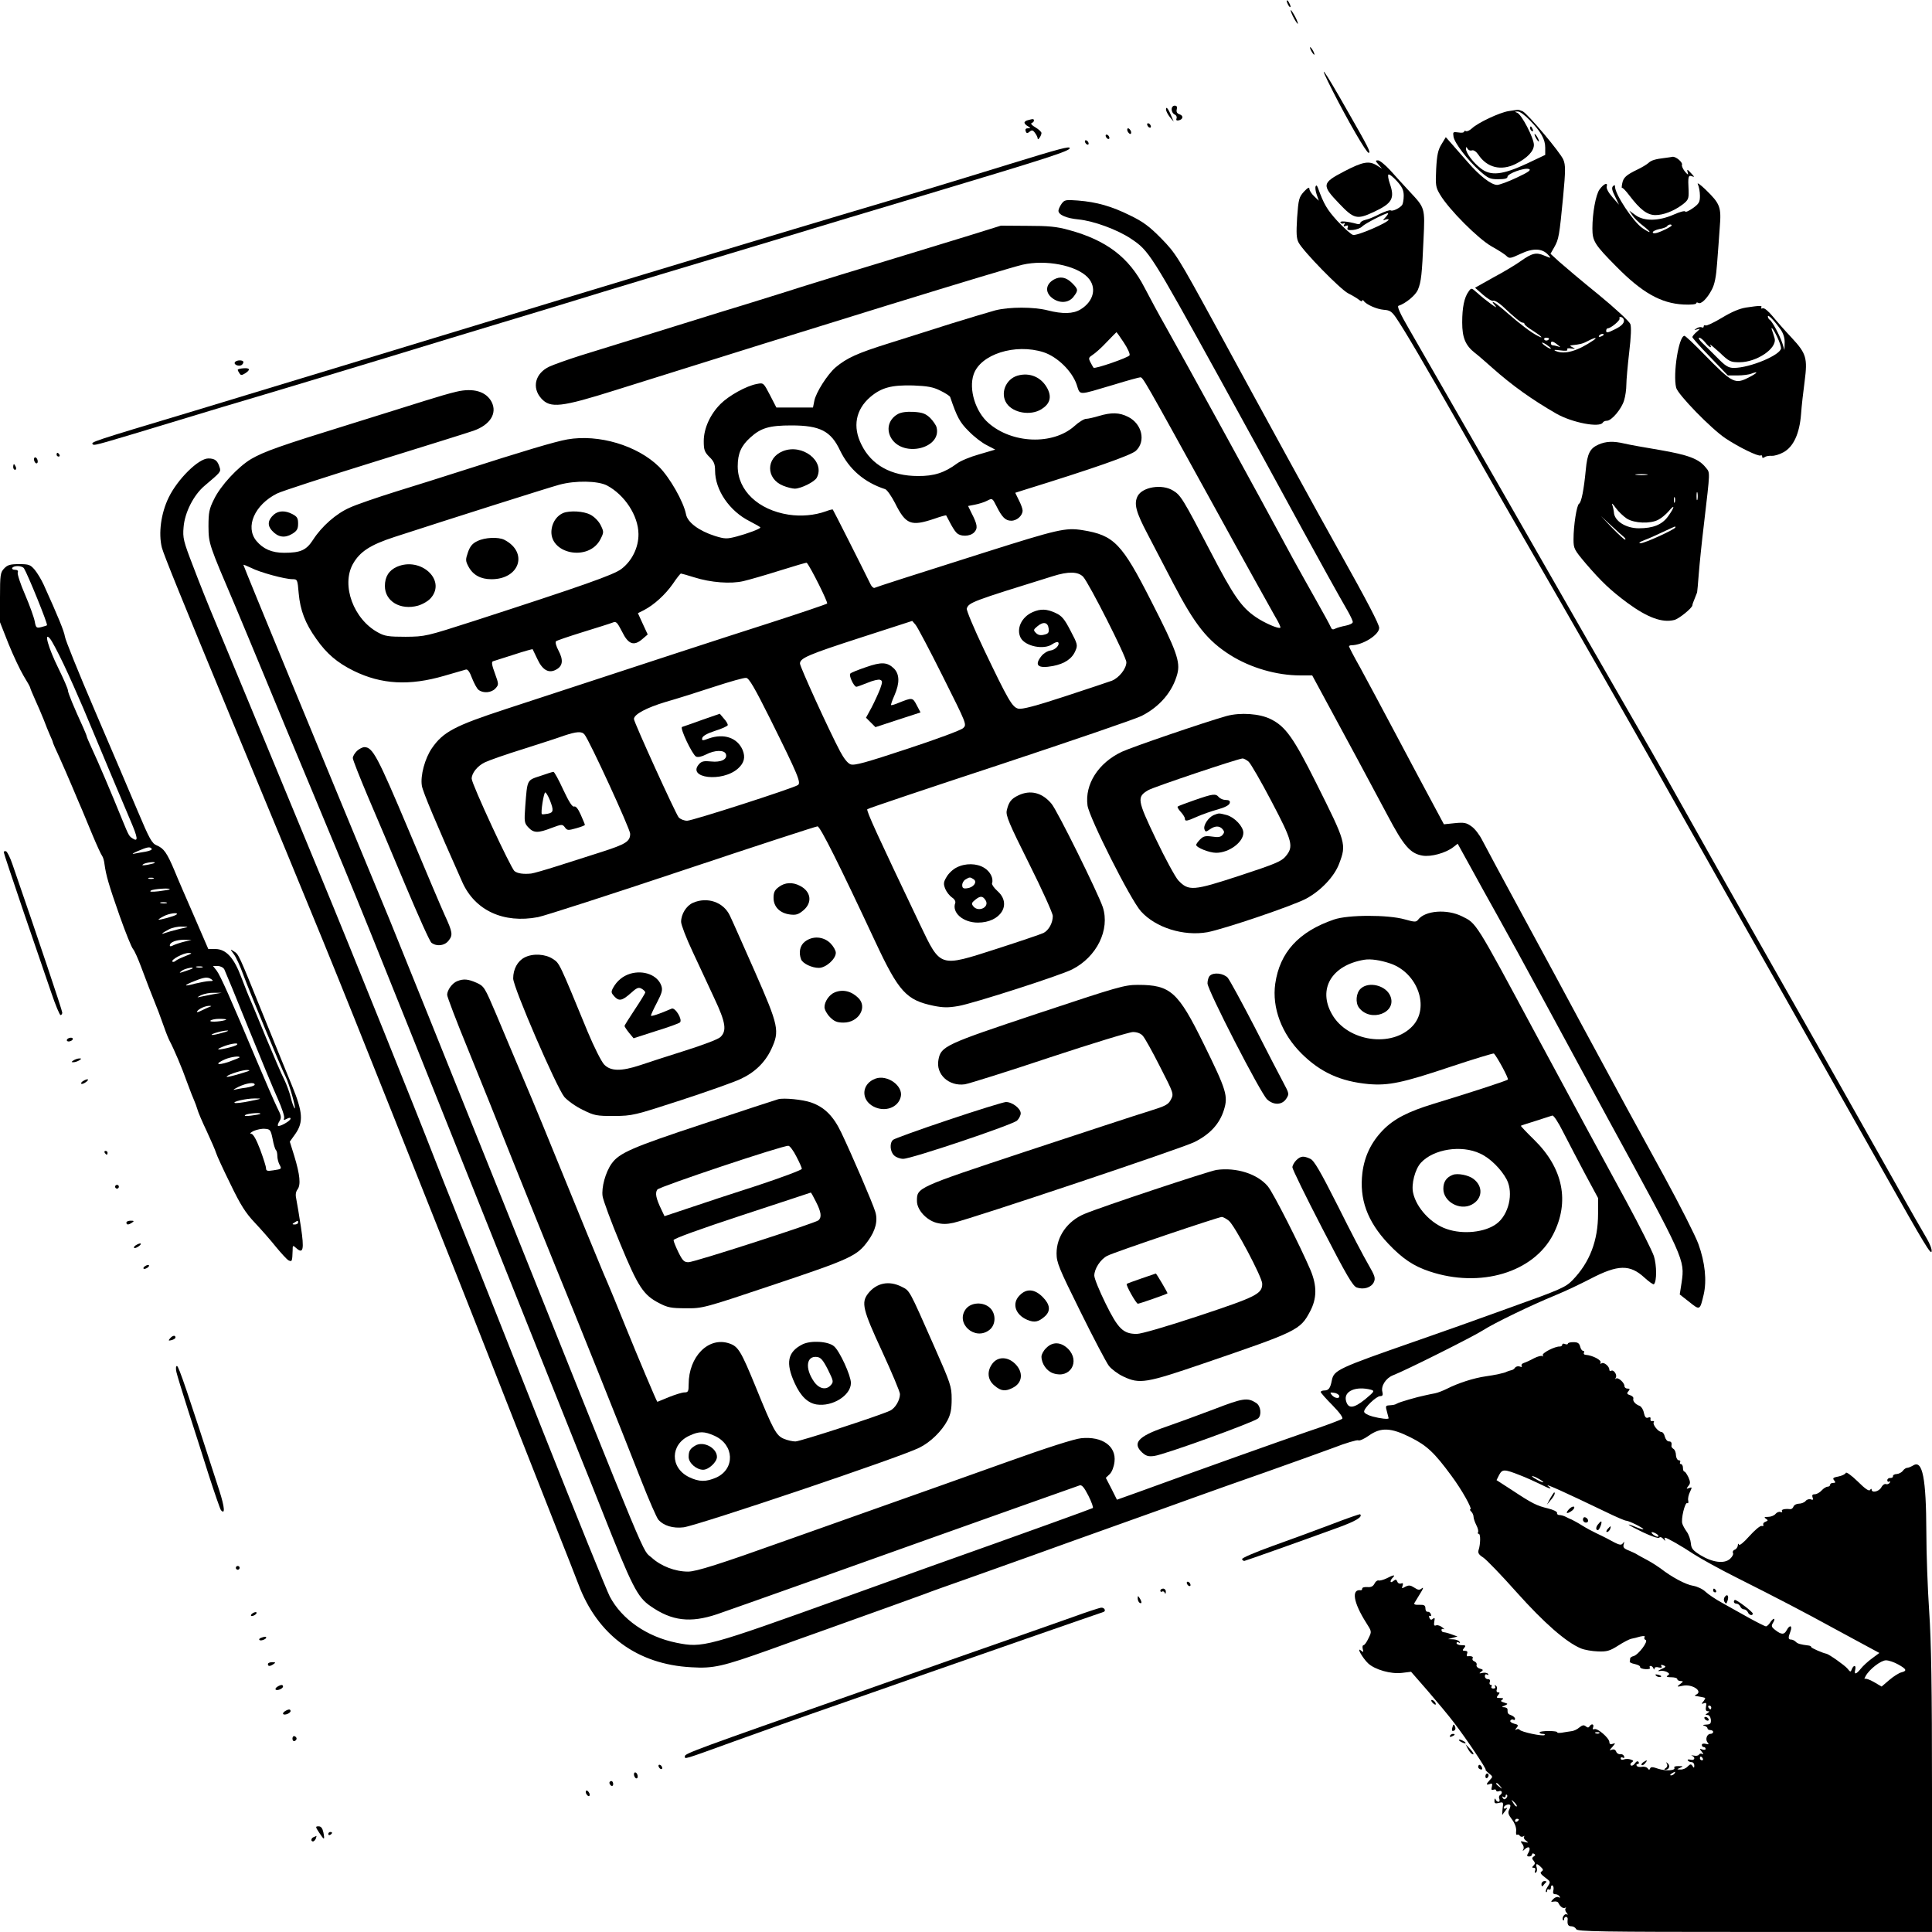 <?xml version="1.0" standalone="no"?>
<!DOCTYPE svg PUBLIC "-//W3C//DTD SVG 20010904//EN"
 "http://www.w3.org/TR/2001/REC-SVG-20010904/DTD/svg10.dtd">
<svg version="1.0" xmlns="http://www.w3.org/2000/svg"
 width="1024pt" height="1024pt" viewBox="0 0 1024 1024"
 preserveAspectRatio="xMidYMid meet">
<g transform="translate(0,1024) scale(0.1,-0.1)"
fill="#000000" stroke="none">
<path d="M6820 10235 c0 -5 5 -17 10 -25 5 -8 10 -10 10 -5 0 6 -5 17 -10 25
-5 8 -10 11 -10 5z"/>
<path d="M6841 10185 c0 -5 8 -26 19 -45 11 -19 19 -30 19 -25 0 6 -8 26 -19
45 -11 19 -19 31 -19 25z"/>
<path d="M6950 9970 c6 -11 13 -20 16 -20 2 0 0 9 -6 20 -6 11 -13 20 -16 20
-2 0 0 -9 6 -20z"/>
<path d="M7065 9755 c80 -157 177 -325 189 -325 13 0 1 25 -112 222 -132 233
-164 274 -77 103z"/>
<path d="M6210 9660 c0 -11 7 -23 16 -27 8 -3 13 -12 10 -20 -4 -10 0 -13 11
-11 24 5 27 25 5 32 -14 5 -18 13 -15 26 4 14 0 20 -11 20 -9 0 -16 -8 -16
-20z"/>
<path d="M6180 9660 c0 -8 9 -26 20 -40 l21 -25 -13 30 c-15 38 -28 54 -28 35z"/>
<path d="M7995 9651 c-48 -8 -161 -61 -193 -91 -12 -11 -27 -18 -32 -15 -6 3
-10 2 -10 -3 0 -5 -14 -7 -30 -4 -29 4 -30 3 -26 -23 6 -34 74 -123 139 -181
44 -39 54 -44 98 -44 34 0 49 4 49 13 0 17 91 50 114 41 13 -5 -4 -17 -64 -45
-46 -22 -93 -39 -105 -39 -31 0 -93 48 -156 121 -30 34 -68 78 -85 97 l-31 35
-23 -38 c-18 -29 -24 -56 -28 -130 -4 -87 -3 -97 21 -137 46 -78 203 -235 273
-274 36 -20 72 -43 80 -52 14 -13 21 -12 74 13 65 31 114 29 145 -5 18 -20 18
-20 -19 -5 -44 19 -65 14 -126 -29 -25 -18 -89 -57 -144 -86 l-98 -55 42 -37
c23 -20 47 -35 54 -32 7 3 29 -10 49 -28 70 -66 98 -88 107 -88 6 0 10 -3 10
-7 0 -5 20 -21 45 -36 47 -30 61 -46 23 -26 -36 19 -87 58 -160 121 -67 59
-97 76 -62 36 20 -23 -50 28 -99 72 -28 25 -29 25 -43 5 -23 -31 -34 -84 -34
-164 0 -81 17 -122 68 -162 15 -11 56 -47 92 -79 107 -95 210 -168 340 -243
83 -47 228 -75 245 -47 3 6 13 10 22 10 25 0 78 63 91 108 7 22 12 59 12 83 0
24 7 101 15 171 10 84 12 135 6 151 -6 14 -81 84 -169 156 -88 71 -181 150
-207 173 l-47 43 20 35 c24 42 27 61 47 268 13 139 13 167 1 196 -16 38 -186
240 -215 256 -11 5 -23 9 -28 8 -4 0 -26 -4 -48 -7z m112 -47 c61 -63 83 -102
83 -147 l0 -38 -97 -46 c-129 -60 -192 -67 -244 -26 -41 31 -79 82 -79 104 0
12 2 12 9 0 5 -8 15 -11 23 -8 8 3 22 -6 33 -22 46 -70 121 -88 198 -50 62 31
97 68 97 101 0 36 -65 161 -88 170 -15 6 -15 7 2 7 11 1 39 -20 63 -45z m497
-1053 c11 -18 -5 -38 -48 -58 -33 -17 -43 -18 -43 -7 0 8 4 14 9 14 16 0 67
43 62 52 -3 4 -1 8 5 8 5 0 12 -4 15 -9z m-104 -85 c0 -2 -7 -7 -16 -10 -8 -3
-12 -2 -9 4 6 10 25 14 25 6z m-290 -20 c0 -11 -19 -15 -25 -6 -3 5 1 10 9 10
9 0 16 -2 16 -4z m235 -10 c-84 -57 -153 -77 -200 -56 -13 6 -5 7 24 3 29 -4
42 -2 38 4 -4 6 4 9 21 6 23 -3 24 -2 7 6 -14 7 -16 10 -5 11 46 5 58 8 85 22
38 20 56 22 30 4z m-225 -43 c0 -7 -39 17 -46 28 -3 6 5 3 20 -6 14 -10 26
-19 26 -22z m35 20 c18 -14 18 -15 2 -9 -10 3 -23 6 -28 6 -5 0 -9 5 -9 10 0
14 12 12 35 -7z"/>
<path d="M8110 9561 c0 -6 4 -13 10 -16 6 -3 7 1 4 9 -7 18 -14 21 -14 7z"/>
<path d="M8140 9510 c6 -11 13 -20 16 -20 2 0 0 9 -6 20 -6 11 -13 20 -16 20
-2 0 0 -9 6 -20z"/>
<path d="M5448 9603 c-10 -2 -18 -8 -18 -13 0 -5 8 -14 18 -19 16 -10 16 -10
0 -11 -11 0 -15 -5 -12 -15 5 -13 9 -13 21 -3 12 10 18 9 29 -7 8 -10 14 -24
14 -29 0 -14 20 15 20 29 0 6 -14 19 -32 30 -18 10 -27 20 -20 23 7 2 12 8 12
13 0 9 -4 10 -32 2z"/>
<path d="M6080 9581 c0 -5 5 -13 10 -16 6 -3 10 -2 10 4 0 5 -4 13 -10 16 -5
3 -10 2 -10 -4z"/>
<path d="M5976 9545 c4 -8 10 -15 15 -15 4 0 6 7 3 15 -4 8 -10 15 -15 15 -4
0 -6 -7 -3 -15z"/>
<path d="M5860 9521 c0 -5 5 -13 10 -16 6 -3 10 -2 10 4 0 5 -4 13 -10 16 -5
3 -10 2 -10 -4z"/>
<path d="M5750 9491 c0 -5 5 -13 10 -16 6 -3 10 -2 10 4 0 5 -4 13 -10 16 -5
3 -10 2 -10 -4z"/>
<path d="M5350 9370 c-311 -96 -559 -171 -860 -260 -213 -63 -1208 -363 -1520
-458 -660 -201 -1532 -466 -1935 -588 -563 -169 -556 -167 -542 -180 7 -7 43
4 462 131 121 37 324 98 450 135 127 38 410 123 630 190 220 67 501 153 625
190 124 37 277 84 340 103 63 20 288 88 500 152 212 63 511 154 665 200 154
47 489 148 745 224 657 197 760 231 760 246 0 11 -51 -2 -320 -85z"/>
<path d="M8825 9403 c-52 -6 -73 -13 -87 -26 -7 -7 -33 -23 -58 -35 -62 -30
-76 -43 -82 -75 -3 -15 -3 -26 -1 -23 3 3 20 -15 39 -40 58 -76 94 -103 137
-104 44 0 98 21 145 56 31 24 33 31 32 73 -4 75 -2 84 17 77 15 -6 15 -4 -2
14 -22 25 -26 25 -19 3 4 -12 -1 -9 -15 7 -11 14 -19 31 -16 37 4 13 -32 44
-50 42 -5 -1 -23 -4 -40 -6z"/>
<path d="M7306 9368 l19 -22 -27 17 c-42 26 -75 20 -173 -31 -119 -62 -121
-73 -28 -170 79 -83 95 -87 183 -46 99 46 114 72 86 152 -8 23 -11 44 -7 47 5
3 25 -13 45 -35 28 -31 36 -48 36 -78 0 -20 -4 -42 -8 -48 -11 -16 -51 -36
-61 -29 -5 3 -31 -6 -58 -19 -26 -14 -60 -28 -75 -31 -16 -4 -28 -11 -28 -17
0 -5 -8 -7 -17 -5 -50 14 -95 18 -88 7 3 -5 11 -7 17 -4 7 5 8 2 3 -6 -6 -10
-4 -12 8 -7 11 4 14 2 10 -9 -5 -13 1 -15 28 -13 19 2 41 10 49 19 15 15 121
70 136 70 4 0 -1 -9 -11 -20 -17 -18 -17 -20 -2 -14 9 3 17 3 17 0 0 -15 -169
-88 -189 -81 -11 3 -48 37 -83 74 -55 61 -71 88 -103 176 -5 13 -9 15 -12 7
-3 -7 0 -27 6 -44 l11 -32 -25 24 c-14 13 -25 31 -25 39 0 11 -9 6 -29 -15
-26 -29 -29 -40 -36 -137 -5 -84 -4 -110 8 -133 25 -47 221 -248 263 -269 22
-11 47 -26 57 -34 9 -8 17 -10 17 -5 0 5 4 5 8 -1 14 -20 70 -44 106 -47 32
-2 43 -9 66 -43 46 -68 138 -224 355 -605 114 -201 258 -453 320 -560 252
-436 542 -943 710 -1240 97 -173 218 -387 268 -475 49 -88 128 -227 175 -310
46 -82 131 -231 187 -330 56 -99 173 -306 260 -460 87 -154 224 -397 305 -540
226 -401 255 -448 258 -427 2 11 -10 41 -26 68 -16 27 -92 159 -167 294 -76
135 -175 310 -220 390 -45 80 -124 219 -175 310 -51 91 -166 293 -255 450
-220 388 -284 501 -460 815 -175 312 -197 350 -376 660 -73 127 -201 349 -284
495 -84 146 -285 497 -447 780 -163 283 -326 567 -362 630 -45 77 -62 116 -54
119 38 12 91 56 103 85 18 42 22 85 30 268 8 168 8 165 -74 253 -31 33 -77 84
-103 113 -26 28 -55 52 -64 52 -15 0 -15 -2 2 -22z"/>
<path d="M8999 9263 c6 -12 11 -39 11 -61 0 -33 -5 -42 -37 -65 -21 -15 -39
-23 -41 -18 -2 5 -29 -2 -60 -16 -79 -35 -158 -37 -204 -3 l-33 24 16 -24 c9
-14 35 -40 58 -57 47 -37 45 -45 -4 -12 -48 33 -145 179 -145 219 0 10 -3 11
-11 3 -8 -8 -5 -23 11 -54 l21 -44 -35 40 c-22 25 -33 47 -30 57 7 24 -16 14
-38 -16 -20 -27 -38 -126 -38 -206 0 -68 11 -86 127 -203 136 -138 236 -195
356 -201 37 -2 67 1 67 6 0 5 5 6 11 3 14 -10 47 22 72 70 15 28 23 69 28 140
4 55 11 141 14 190 9 108 2 125 -75 200 -29 28 -47 40 -41 28z m-139 -218 c0
-6 -48 -30 -77 -39 -14 -4 -23 -3 -23 3 0 5 16 13 35 17 19 3 38 10 41 15 5 9
24 13 24 4z"/>
<path d="M5626 9159 c-9 -13 -16 -29 -16 -36 0 -22 43 -40 106 -46 81 -8 206
-54 278 -102 96 -64 104 -76 473 -745 118 -214 363 -661 438 -800 68 -125 197
-358 239 -430 14 -25 26 -50 26 -57 0 -7 -17 -15 -37 -19 -21 -4 -46 -11 -56
-16 -13 -7 -19 -4 -24 9 -4 10 -39 74 -78 143 -39 69 -93 166 -120 215 -179
333 -584 1070 -677 1235 -36 63 -86 156 -112 206 -82 160 -202 251 -401 305
-64 18 -109 22 -220 22 l-140 1 -170 -53 c-93 -29 -289 -88 -435 -133 -146
-44 -348 -106 -450 -138 -102 -33 -237 -74 -300 -94 -63 -19 -196 -60 -295
-91 -223 -69 -423 -132 -580 -180 -66 -21 -139 -47 -163 -58 -75 -35 -95 -111
-43 -169 48 -53 104 -47 396 45 1062 334 2053 640 2155 664 122 28 284 -3 345
-67 50 -52 33 -127 -38 -170 -39 -24 -95 -25 -174 -5 -74 19 -203 19 -278 0
-33 -9 -136 -40 -230 -69 -93 -30 -244 -77 -335 -106 -166 -52 -221 -77 -281
-127 -43 -37 -105 -134 -113 -178 l-7 -35 -97 0 -97 0 -34 66 c-34 65 -34 66
-69 59 -56 -10 -149 -62 -193 -106 -55 -55 -89 -130 -89 -197 0 -46 4 -58 30
-84 24 -23 30 -38 30 -72 0 -103 76 -215 184 -269 31 -16 56 -30 56 -33 0 -7
-70 -33 -127 -48 -50 -13 -61 -13 -113 3 -85 27 -146 72 -154 115 -13 67 -86
195 -143 252 -115 113 -320 174 -486 145 -63 -11 -231 -61 -567 -169 -85 -27
-238 -76 -340 -107 -102 -32 -213 -70 -247 -86 -71 -31 -148 -99 -193 -169
-36 -56 -66 -70 -154 -70 -65 0 -111 20 -147 63 -61 74 -10 191 109 251 26 13
261 89 522 170 261 81 495 154 520 163 88 31 126 92 96 152 -29 56 -97 76
-186 55 -32 -7 -107 -29 -167 -48 -59 -19 -241 -75 -403 -126 -362 -112 -450
-143 -519 -183 -70 -42 -162 -141 -197 -214 -25 -50 -29 -69 -29 -143 1 -93 1
-92 143 -425 32 -77 101 -241 152 -365 51 -124 171 -414 268 -645 251 -602
261 -628 834 -2060 286 -715 542 -1356 570 -1425 28 -69 81 -201 118 -295 161
-407 188 -460 258 -508 113 -79 211 -90 352 -43 47 16 261 92 475 168 215 77
496 177 625 223 129 46 363 129 520 185 157 56 293 104 302 107 12 4 24 -10
47 -55 17 -34 27 -63 23 -65 -6 -4 -343 -126 -867 -312 -66 -24 -266 -96 -445
-160 -740 -266 -755 -270 -895 -242 -157 32 -289 124 -353 245 -16 31 -177
428 -357 882 -180 454 -375 947 -435 1095 -60 149 -124 311 -143 360 -78 202
-427 1070 -605 1500 -339 820 -483 1167 -549 1325 -36 85 -90 220 -120 300
-51 132 -55 149 -50 206 6 77 53 170 111 219 85 72 88 74 80 98 -11 36 -25 47
-60 47 -52 0 -163 -110 -210 -207 -41 -84 -55 -190 -36 -266 11 -40 103 -267
370 -912 484 -1167 522 -1260 857 -2100 334 -839 358 -898 600 -1515 103 -261
224 -569 270 -685 46 -115 95 -241 110 -280 101 -271 312 -427 600 -442 117
-7 164 4 414 93 86 31 210 76 276 99 293 105 494 177 545 196 30 12 129 47
220 79 91 32 246 88 345 123 99 36 306 110 460 165 154 55 339 121 410 147 72
26 238 85 370 131 132 47 295 105 362 130 66 26 126 43 132 40 6 -4 31 7 55
24 64 46 118 44 223 -9 86 -43 126 -81 215 -202 56 -75 114 -179 101 -179 -4
0 -2 -5 5 -12 7 -7 12 -19 12 -27 0 -9 7 -29 15 -45 8 -15 12 -32 9 -37 -3 -5
-1 -9 4 -9 10 0 9 -55 -1 -85 -5 -15 0 -25 24 -40 17 -11 97 -94 177 -184 145
-162 262 -265 341 -298 19 -8 60 -15 90 -16 48 -2 64 3 108 31 28 18 59 34 69
36 11 2 32 7 48 12 20 4 27 3 22 -4 -3 -6 0 -12 6 -14 17 -6 -38 -79 -64 -86
-10 -2 -18 -8 -18 -13 0 -5 -1 -12 -2 -16 -2 -4 11 -10 27 -13 17 -4 29 -10
28 -16 -1 -5 12 -10 28 -11 17 -1 27 2 24 7 -4 6 -2 10 4 10 5 0 12 -6 14 -12
4 -9 6 -9 6 -1 1 6 10 9 23 5 14 -3 19 -1 14 6 -5 8 -1 10 11 5 15 -6 13 -9
-12 -20 -18 -8 -21 -12 -9 -10 12 3 29 0 39 -5 14 -8 15 -12 4 -19 -10 -6 -4
-9 19 -9 17 0 32 -4 32 -10 0 -5 8 -10 18 -10 15 -1 15 -2 -3 -16 -19 -15 -18
-16 14 -9 51 11 111 -31 69 -48 -8 -4 -6 -6 5 -7 9 -2 22 -4 27 -5 6 -1 13 -3
16 -4 4 0 0 -9 -7 -18 -12 -14 -12 -16 2 -11 12 5 15 1 11 -18 -3 -16 0 -24 9
-24 11 0 11 -2 -1 -10 -13 -9 -13 -10 0 -10 9 0 16 -10 18 -25 1 -21 -3 -25
-26 -26 -17 -1 -20 -3 -9 -6 9 -2 17 -9 17 -14 0 -5 7 -9 15 -9 8 0 15 -4 15
-10 0 -5 -6 -10 -14 -10 -19 0 -29 -29 -16 -45 9 -11 7 -12 -9 -8 -12 3 -21 1
-21 -6 0 -6 5 -11 10 -11 6 0 10 -4 10 -10 0 -5 -8 -6 -17 -3 -16 6 -17 5 -3
-12 8 -10 10 -16 3 -12 -6 4 -15 3 -18 -3 -4 -6 -16 -8 -28 -5 -12 2 -16 2 -9
-1 20 -9 14 -27 -8 -21 -11 3 -18 1 -14 -4 3 -5 12 -9 20 -9 8 0 14 -8 14 -17
0 -15 -2 -15 -9 -4 -8 12 -12 12 -26 -2 -9 -10 -26 -17 -38 -16 -21 0 -21 1
-2 9 18 8 17 9 -8 9 -16 1 -26 -3 -23 -8 10 -16 -46 -19 -85 -6 -29 10 -39 11
-43 2 -3 -9 -7 -9 -13 0 -5 7 -19 11 -31 8 -12 -2 -24 0 -27 6 -4 5 -1 9 5 9
6 0 8 5 5 11 -5 6 -12 4 -20 -8 -7 -10 -17 -14 -21 -10 -5 4 -2 12 5 16 11 7
9 10 -6 15 -11 4 -28 4 -37 0 -9 -3 -16 -1 -16 6 0 6 5 8 11 4 7 -4 10 -1 7 7
-3 8 -12 13 -20 11 -9 -1 -19 5 -22 14 -4 10 -12 14 -23 10 -14 -6 -14 -3 3
15 17 20 17 22 2 16 -12 -4 -18 -1 -18 9 0 21 -62 75 -79 69 -9 -3 -11 0 -7
10 6 17 -9 21 -19 5 -5 -8 -11 -8 -20 0 -10 8 -18 7 -34 -6 -11 -10 -30 -19
-43 -20 -13 -2 -35 -5 -51 -8 -15 -2 -25 -1 -23 2 2 4 -18 7 -45 7 -27 0 -49
-3 -49 -7 0 -5 7 -8 17 -8 9 0 13 -3 10 -6 -8 -9 -126 16 -133 28 -3 4 -11 5
-17 1 -8 -4 -8 -2 1 9 11 13 9 17 -13 22 -14 4 -23 11 -20 16 4 6 11 8 16 5 5
-4 9 -1 9 5 0 6 -9 14 -19 18 -19 7 -21 10 -21 32 0 6 -8 10 -17 11 -15 0 -15
2 2 9 19 9 19 9 -3 16 -18 5 -20 9 -10 15 9 6 6 9 -11 9 -20 0 -21 2 -11 15
10 12 10 15 0 15 -7 0 -10 7 -7 15 4 8 1 17 -5 21 -7 4 -8 3 -4 -4 4 -7 1 -12
-9 -12 -9 0 -13 5 -10 10 3 6 2 10 -4 10 -6 0 -8 7 -5 15 4 9 0 15 -10 15 -9
0 -16 7 -16 16 0 9 5 12 12 8 6 -4 8 -3 5 4 -4 5 -17 8 -30 5 -18 -4 -19 -3
-7 6 13 9 12 12 -7 17 -12 3 -19 12 -17 19 3 7 -2 15 -11 19 -9 3 -13 10 -10
16 6 9 -7 14 -27 11 -4 0 -5 6 -2 14 4 10 0 15 -11 15 -14 0 -15 3 -5 15 11
13 8 15 -14 15 -14 0 -26 5 -26 11 0 5 5 7 12 3 7 -4 8 -3 4 4 -4 7 -19 12
-34 13 l-27 1 25 7 25 7 -25 9 c-27 10 -35 12 -50 14 -5 0 -10 6 -10 12 0 5 6
7 13 4 6 -4 3 1 -8 9 -11 9 -26 14 -33 11 -11 -4 -13 1 -10 20 4 19 2 23 -7
15 -9 -8 -14 -6 -19 5 -3 9 -2 13 4 10 5 -3 7 1 4 9 -3 9 -11 14 -17 13 -7 -1
-12 7 -12 18 0 16 -7 20 -33 19 -21 -1 -30 2 -25 10 4 6 18 29 31 51 15 23 18
34 9 27 -13 -11 -20 -11 -41 3 -20 13 -29 14 -47 5 -19 -11 -21 -10 -15 5 4
12 2 16 -8 12 -8 -3 -17 1 -20 10 -5 12 -9 13 -21 3 -18 -15 -20 1 -3 18 17
17 3 15 -33 -4 -17 -8 -36 -13 -42 -11 -7 2 -17 -6 -22 -17 -8 -15 -19 -20
-38 -18 -15 1 -27 -2 -27 -8 0 -5 -3 -9 -7 -9 -52 8 -40 -65 28 -172 30 -47
30 -47 12 -83 -9 -20 -21 -36 -26 -36 -5 0 -7 -9 -4 -21 5 -17 3 -18 -10 -7
-26 21 10 -42 39 -69 36 -33 120 -57 178 -50 l49 6 89 -102 c48 -56 111 -131
138 -167 64 -83 176 -250 168 -250 -3 0 4 -8 17 -19 22 -17 22 -19 6 -35 -21
-22 -22 -30 -1 -22 13 5 15 2 11 -15 -4 -15 -2 -19 9 -15 8 3 14 1 14 -4 0 -5
7 -7 15 -4 16 7 21 -11 5 -21 -5 -3 -7 -12 -3 -20 3 -8 1 -15 -5 -15 -6 0 -13
6 -15 13 -3 7 -6 4 -6 -7 -1 -14 4 -17 24 -12 23 6 24 4 19 -31 -2 -20 -3 -35
-1 -32 1 2 9 13 17 23 10 13 10 17 3 12 -7 -4 -13 -3 -13 2 0 12 26 23 34 15
3 -3 1 -14 -5 -25 -8 -15 -5 -26 15 -52 15 -20 23 -43 22 -59 -2 -15 0 -24 5
-22 4 3 10 1 14 -5 4 -6 12 -7 18 -4 7 4 9 4 5 -1 -4 -4 0 -14 10 -21 15 -12
14 -12 -8 -7 -22 6 -23 5 -12 -10 8 -9 10 -22 6 -29 -5 -10 -4 -11 7 0 25 23
36 6 16 -25 -5 -8 -3 -13 7 -13 9 0 16 5 16 11 0 5 5 7 11 3 8 -4 7 -9 -2 -14
-10 -7 -10 -12 -1 -22 9 -11 9 -17 0 -26 -9 -9 -9 -12 1 -12 8 0 11 -6 7 -16
-3 -9 -2 -12 5 -9 5 4 7 15 4 26 -8 23 1 24 22 3 13 -12 14 -17 3 -24 -9 -5
-4 -14 19 -31 30 -22 30 -24 15 -47 -9 -13 -13 -26 -10 -30 3 -3 6 0 6 7 0 7
5 9 10 6 6 -3 10 1 10 10 0 9 4 14 9 11 5 -3 7 -15 4 -26 -4 -14 0 -20 10 -20
9 0 19 -5 23 -12 4 -7 3 -8 -5 -4 -6 4 -19 0 -28 -9 -15 -16 -15 -17 3 -14 10
2 21 -1 23 -6 9 -20 26 -33 36 -27 6 3 7 2 3 -3 -4 -4 -2 -15 5 -23 8 -10 8
-13 1 -9 -12 7 -29 -21 -19 -31 3 -3 5 0 5 6 0 7 5 12 10 12 6 0 10 -6 9 -13
-3 -27 2 -37 20 -37 10 0 21 -7 25 -15 5 -13 119 -15 946 -15 l940 0 0 743 c0
555 -4 796 -15 957 -8 118 -15 307 -15 420 -1 284 -20 383 -69 353 -12 -7 -26
-13 -32 -13 -7 0 -17 -7 -23 -15 -6 -9 -21 -17 -33 -18 -12 0 -21 -6 -20 -12
1 -5 -5 -9 -14 -9 -9 1 -16 -5 -16 -12 0 -7 5 -10 10 -7 6 4 7 1 3 -6 -5 -7
-14 -10 -21 -7 -7 2 -18 -6 -24 -18 -12 -22 -51 -31 -51 -11 0 5 -4 5 -8 -2
-5 -9 -26 5 -66 45 -34 33 -61 52 -63 45 -3 -7 -20 -15 -39 -19 -28 -5 -32 -9
-23 -20 9 -11 8 -14 -5 -14 -9 0 -16 -4 -16 -10 0 -5 -6 -10 -13 -10 -8 0 -22
-9 -32 -20 -10 -11 -26 -20 -36 -20 -13 0 -16 -5 -12 -17 5 -12 2 -15 -10 -10
-8 3 -21 -1 -27 -9 -7 -8 -23 -14 -35 -14 -13 0 -26 -7 -29 -15 -3 -9 -11 -15
-18 -14 -29 3 -49 -2 -43 -11 3 -5 0 -7 -8 -4 -8 3 -20 -2 -27 -11 -7 -8 -24
-15 -39 -15 -20 0 -23 -2 -11 -10 12 -8 12 -10 -3 -16 -9 -3 -14 -10 -11 -16
3 -5 -1 -8 -9 -6 -8 2 -37 -23 -65 -54 -30 -34 -53 -52 -55 -45 -3 7 -6 6 -6
-4 -1 -9 -8 -20 -17 -23 -8 -3 -12 -11 -9 -17 4 -6 -3 -20 -15 -31 -30 -28
-93 -20 -157 19 -40 25 -49 35 -51 63 -2 19 -11 46 -21 60 -10 14 -21 33 -24
43 -9 23 14 118 26 110 5 -3 7 3 5 13 -3 11 2 31 9 46 12 25 12 27 -4 21 -16
-6 -16 -5 -5 10 12 14 12 21 1 47 -8 16 -17 30 -21 30 -5 0 -8 9 -8 20 0 11
-5 20 -11 20 -5 0 -7 5 -4 10 3 6 0 10 -7 10 -7 0 -14 12 -15 26 0 15 -6 30
-13 34 -6 4 -11 10 -11 14 3 20 -1 26 -14 26 -8 0 -17 11 -21 25 -3 14 -11 25
-18 25 -16 0 -48 39 -41 51 4 5 1 8 -7 7 -7 -2 -12 3 -10 11 2 9 -3 11 -13 7
-11 -4 -17 3 -22 25 -3 17 -13 33 -22 37 -24 9 -38 26 -34 39 2 6 -5 14 -17
18 -17 5 -19 10 -9 21 9 11 8 14 -5 14 -9 0 -16 6 -16 13 0 19 -35 49 -45 40
-4 -5 -5 -2 -1 5 9 15 -12 45 -25 36 -5 -3 -9 0 -9 6 0 18 -29 42 -41 34 -7
-4 -9 -3 -6 3 8 13 -41 39 -79 42 -8 0 -12 6 -9 11 3 6 2 10 -4 10 -6 0 -13
10 -16 23 -5 18 -13 23 -36 23 -16 0 -29 -3 -29 -8 0 -4 -7 -5 -15 -2 -8 4
-15 2 -15 -4 0 -5 -6 -9 -12 -9 -25 2 -98 -35 -91 -47 3 -6 3 -8 -2 -4 -4 4
-24 -1 -44 -11 -20 -11 -44 -22 -54 -25 -10 -3 -15 -10 -12 -16 4 -6 -1 -7
-10 -3 -10 3 -20 0 -25 -6 -4 -7 -13 -13 -21 -14 -8 -2 -18 -5 -24 -8 -9 -6
-65 -18 -110 -24 -64 -9 -147 -36 -206 -66 -20 -10 -48 -21 -63 -24 -14 -3
-38 -7 -53 -11 -41 -8 -137 -36 -148 -43 -12 -7 -18 -8 -44 -10 -17 -1 -18 -5
-10 -33 5 -18 9 -34 9 -35 0 -7 -44 -2 -85 9 -26 7 -45 18 -45 26 0 20 65 82
85 82 13 0 16 6 12 22 -9 31 18 73 55 88 68 26 425 205 478 239 61 39 253 132
387 187 49 20 131 59 183 86 146 76 209 77 286 6 24 -22 47 -38 50 -35 16 16
15 100 0 149 -10 29 -75 159 -145 288 -118 216 -291 536 -487 900 -317 590
-308 575 -385 613 -80 40 -196 31 -233 -18 -10 -13 -18 -13 -71 2 -88 25 -301
25 -375 -1 -187 -64 -287 -174 -311 -340 -18 -128 34 -266 140 -371 100 -99
206 -147 354 -161 106 -9 180 6 436 92 123 41 226 72 229 70 18 -19 79 -132
74 -138 -7 -7 -208 -72 -392 -128 -138 -42 -213 -81 -271 -141 -61 -63 -97
-137 -108 -225 -17 -139 25 -257 137 -376 75 -79 134 -119 219 -147 269 -90
551 -6 655 196 89 173 53 351 -100 501 -41 40 -73 74 -71 75 2 2 38 13 79 26
41 13 80 26 87 28 7 3 31 -33 59 -89 26 -51 78 -150 115 -220 l69 -128 0 -83
c0 -143 -44 -258 -135 -352 -37 -38 -61 -49 -335 -147 -162 -59 -385 -138
-495 -176 -413 -144 -435 -154 -446 -208 -8 -42 -17 -54 -40 -54 -10 0 -19 -4
-19 -8 0 -4 28 -36 62 -70 37 -38 58 -66 52 -72 -5 -5 -90 -37 -189 -70 -156
-54 -525 -185 -893 -319 l-112 -40 -29 58 -30 58 21 20 c12 12 22 39 25 65 10
83 -65 136 -176 125 -35 -3 -182 -50 -391 -125 -184 -66 -497 -177 -695 -247
-198 -70 -416 -148 -485 -172 -344 -123 -470 -163 -513 -163 -69 0 -144 29
-193 74 -53 48 10 -103 -779 1866 -299 745 -573 1425 -608 1510 -339 818 -777
1880 -777 1886 0 2 18 -5 41 -16 46 -24 179 -60 219 -60 26 0 27 -2 33 -74 8
-91 35 -161 93 -242 56 -80 112 -127 199 -170 147 -72 295 -80 480 -26 55 16
106 31 114 33 10 3 21 -13 33 -46 11 -27 26 -56 35 -62 25 -19 68 -15 89 8 18
20 18 22 -3 80 -16 43 -19 61 -10 64 7 2 56 18 110 35 54 18 99 30 100 29 1
-2 12 -25 25 -52 27 -59 61 -78 100 -56 35 19 39 50 12 101 -12 22 -18 44 -13
49 4 4 69 26 143 49 74 23 145 45 157 50 19 8 24 2 50 -48 33 -68 63 -78 108
-39 l28 24 -26 56 -26 57 32 16 c54 28 113 82 153 139 20 30 40 55 43 55 3 0
35 -9 70 -20 88 -28 195 -36 262 -20 30 7 117 32 193 56 77 24 140 43 142 41
21 -24 114 -211 108 -216 -5 -4 -146 -52 -314 -106 -266 -85 -589 -191 -1385
-452 -275 -90 -336 -122 -396 -209 -37 -54 -62 -146 -53 -199 5 -32 76 -200
214 -510 67 -151 219 -221 402 -186 35 7 379 118 765 247 386 129 708 234 716
234 14 0 116 -204 307 -613 124 -265 164 -308 308 -338 50 -10 77 -11 133 -1
76 13 540 162 602 194 130 66 201 210 162 330 -26 76 -241 512 -272 548 -49
59 -112 75 -176 44 -38 -18 -51 -36 -61 -80 -6 -26 12 -69 119 -283 69 -138
125 -262 125 -276 0 -37 -21 -75 -49 -90 -15 -7 -127 -45 -251 -85 -302 -97
-294 -100 -404 130 -225 472 -286 604 -279 611 4 4 322 111 705 237 383 127
719 242 748 257 97 49 165 129 190 223 17 64 -4 123 -138 385 -156 307 -197
350 -365 377 -89 14 -129 5 -517 -118 -398 -126 -572 -182 -585 -188 -5 -2
-15 6 -21 19 -46 94 -197 393 -200 396 -1 2 -18 -2 -36 -9 -61 -22 -132 -28
-198 -18 -161 25 -270 128 -270 256 0 68 18 109 67 153 56 51 101 64 218 64
151 0 209 -30 257 -132 49 -101 129 -170 240 -206 10 -4 33 -37 52 -74 57
-114 84 -124 207 -83 34 12 62 20 64 18 1 -2 10 -19 20 -38 10 -19 24 -43 33
-52 20 -24 74 -23 96 1 19 21 17 40 -15 102 l-18 37 36 7 c21 4 50 13 65 21
27 14 28 14 49 -28 30 -60 48 -78 79 -78 30 0 60 27 60 54 0 9 -9 34 -20 55
l-19 39 47 15 c368 114 568 184 593 208 53 50 32 142 -41 179 -47 24 -89 25
-156 5 -27 -8 -57 -15 -67 -15 -11 0 -39 -17 -63 -39 -114 -101 -330 -93 -455
17 -69 60 -105 178 -79 256 35 108 221 167 371 119 73 -24 150 -99 175 -170
21 -61 1 -60 198 -2 71 22 134 39 140 39 14 0 20 -11 386 -675 163 -297 312
-564 329 -594 18 -29 30 -56 27 -58 -8 -8 -85 25 -131 57 -76 52 -118 113
-239 346 -146 280 -158 300 -199 324 -58 36 -161 19 -187 -29 -21 -41 -10 -84
54 -205 35 -67 96 -184 136 -261 114 -218 180 -301 302 -378 107 -67 245 -107
370 -107 l63 0 26 -48 c139 -256 310 -574 374 -695 85 -161 120 -201 184 -212
46 -8 124 14 164 45 l23 18 64 -116 c35 -64 100 -182 145 -262 45 -80 162
-293 260 -475 98 -181 244 -451 325 -600 411 -753 410 -751 393 -872 l-10 -64
51 -40 c56 -45 56 -45 76 40 17 74 7 170 -28 267 -16 44 -98 206 -182 360
-153 279 -228 416 -440 809 -62 116 -199 370 -305 565 -106 195 -204 378 -219
407 -14 28 -39 61 -57 73 -26 19 -39 22 -88 17 l-58 -6 -60 112 c-34 62 -120
225 -193 362 -73 138 -159 298 -191 357 -33 58 -59 109 -59 112 0 3 6 6 13 6
59 0 147 55 147 92 0 19 -63 140 -213 408 -98 174 -410 744 -655 1195 -200
366 -210 382 -287 461 -64 65 -97 89 -165 122 -99 49 -177 71 -276 79 -66 5
-72 4 -88 -18z m330 -734 c20 -30 34 -60 31 -68 -5 -12 -184 -74 -191 -66 -2
2 -9 15 -16 28 -12 23 -10 26 11 40 13 8 47 38 74 67 28 29 51 53 52 53 2 1
19 -24 39 -54z m-973 -255 c27 -13 50 -28 53 -34 36 -106 51 -135 99 -182 28
-29 71 -62 96 -74 l44 -23 -85 -25 c-47 -13 -100 -35 -118 -49 -65 -48 -121
-67 -207 -66 -141 0 -246 58 -299 166 -48 95 -31 186 47 253 59 50 113 64 227
61 75 -3 105 -8 143 -27z m-1766 -503 c94 -50 166 -160 167 -257 1 -71 -34
-143 -91 -186 -41 -31 -203 -88 -783 -276 -252 -81 -256 -82 -360 -83 -89 0
-111 3 -145 22 -131 70 -197 250 -135 363 37 66 92 102 221 144 317 103 812
260 874 277 85 23 203 21 252 -4z m2524 -484 c31 -34 229 -424 229 -453 0 -34
-39 -83 -77 -98 -16 -6 -127 -43 -249 -83 -155 -51 -228 -70 -247 -65 -32 8
-53 44 -182 314 -53 111 -94 209 -91 217 12 32 27 38 456 171 82 26 134 25
161 -3z m-743 -530 c126 -252 127 -253 107 -272 -11 -11 -141 -59 -296 -110
-221 -73 -281 -90 -301 -82 -15 5 -36 32 -55 68 -59 111 -213 449 -213 466 0
29 45 48 323 138 l272 88 18 -21 c10 -12 75 -135 145 -275z m-916 -223 c148
-298 165 -339 147 -351 -28 -18 -559 -189 -587 -189 -16 0 -36 8 -45 18 -15
17 -237 504 -237 521 0 25 67 60 166 90 60 17 177 54 259 81 83 27 159 49 170
47 15 -1 45 -53 127 -217z m-984 -83 c26 -31 242 -501 242 -526 0 -41 -23 -55
-150 -96 -63 -20 -169 -54 -235 -75 -66 -21 -129 -39 -140 -40 -40 -4 -72 0
-88 13 -19 14 -227 462 -227 490 0 29 30 67 69 86 20 10 110 42 201 70 91 29
190 61 220 72 66 22 94 24 108 6z m4272 -1214 c144 -50 209 -233 117 -331
-109 -117 -345 -83 -427 62 -77 134 -2 260 170 289 35 6 87 -2 140 -20z m475
-1007 c53 -24 112 -83 141 -138 37 -72 11 -187 -55 -235 -61 -45 -177 -57
-263 -27 -82 27 -161 112 -178 191 -11 46 10 126 41 160 67 73 215 96 314 49z
m-578 -1252 c20 -6 17 -10 -32 -51 -61 -49 -90 -51 -101 -7 -13 51 53 79 133
58z m-169 -31 c5 -18 -23 -16 -39 3 -11 14 -10 15 11 12 13 -1 25 -9 28 -15z
m961 -423 c29 -11 75 -32 102 -45 55 -28 72 -32 43 -10 -18 15 98 -38 302
-136 55 -27 106 -49 113 -49 14 0 91 -38 91 -45 0 -3 -16 2 -36 10 -67 28 -50
14 31 -25 48 -23 84 -35 89 -30 6 6 15 2 23 -8 8 -9 12 -11 8 -4 -3 6 -3 12 0
12 10 0 87 -44 155 -89 36 -23 137 -79 225 -123 219 -110 368 -188 510 -266
66 -36 148 -80 183 -99 l63 -34 -39 -29 c-21 -15 -48 -40 -59 -54 -25 -31 -37
-34 -30 -6 6 25 -8 27 -18 3 -6 -17 -8 -16 -23 3 -15 18 -99 77 -112 79 -18 3
-80 30 -80 35 0 4 -6 7 -12 8 -47 6 -60 10 -70 20 -7 7 -18 12 -25 12 -16 0
-16 10 -3 44 11 31 -4 36 -20 6 -13 -25 -28 -25 -60 0 -22 17 -23 22 -12 40 7
11 9 20 4 20 -4 0 -13 -9 -20 -20 -7 -11 -17 -20 -22 -20 -5 0 -47 21 -92 46
-46 26 -110 61 -143 80 -33 18 -71 44 -85 57 -14 14 -43 28 -66 32 -39 6 -114
46 -174 93 -14 10 -43 29 -65 41 -22 12 -47 25 -55 30 -8 6 -30 16 -47 23 -26
10 -32 17 -27 33 4 15 3 16 -4 6 -10 -14 -18 -12 -87 26 -11 6 -36 18 -55 27
-19 9 -53 27 -75 41 -22 14 -47 27 -55 31 -8 3 -23 10 -32 15 -10 5 -25 9 -33
9 -8 0 -14 5 -12 11 1 7 -20 17 -48 24 -59 14 -84 26 -191 97 l-82 53 14 28
c17 31 27 31 113 -3z m121 -36 c0 -2 -13 2 -30 11 -16 9 -30 18 -30 21 0 2 14
-2 30 -11 17 -9 30 -18 30 -21z m600 -274 c8 -5 12 -11 9 -14 -3 -3 -14 1 -25
9 -21 16 -8 20 16 5z m1281 -692 c45 -25 48 -34 16 -42 -12 -3 -41 -21 -63
-40 l-41 -35 -41 24 c-22 13 -44 20 -48 17 -4 -4 -2 3 4 14 19 36 81 84 108
84 15 0 44 -10 65 -22z m-991 -228 c0 -5 -2 -10 -4 -10 -3 0 -8 5 -11 10 -3 6
-1 10 4 10 6 0 11 -4 11 -10z m-593 -136 c-3 -3 -12 -4 -19 -1 -8 3 -5 6 6 6
11 1 17 -2 13 -5z m548 -134 c3 -5 1 -10 -4 -10 -6 0 -11 5 -11 10 0 6 2 10 4
10 3 0 8 -4 11 -10z m-150 -80 c-3 -5 -12 -10 -18 -10 -7 0 -6 4 3 10 19 12
23 12 15 0z m-924 -67 c13 -16 12 -17 -3 -4 -10 7 -18 15 -18 17 0 8 8 3 21
-13z m32 -64 c-8 -8 -13 -7 -18 2 -5 8 -4 10 3 5 7 -4 12 -2 12 5 0 7 3 9 7 6
4 -4 2 -12 -4 -18z m56 -43 c-3 -3 -11 5 -18 17 -13 21 -12 21 5 5 10 -10 16
-20 13 -22z m11 -70 c0 -3 -4 -8 -10 -11 -5 -3 -10 -1 -10 4 0 6 5 11 10 11 6
0 10 -2 10 -4z"/>
<path d="M4758 8045 c-49 -28 -63 -83 -32 -131 66 -100 266 -49 238 61 -3 12
-19 35 -35 51 -24 22 -40 28 -86 31 -39 2 -67 -2 -85 -12z"/>
<path d="M2985 7521 c-31 -13 -55 -45 -61 -83 -22 -133 197 -179 259 -55 18
36 18 38 0 75 -11 21 -34 44 -54 54 -35 19 -109 23 -144 9z"/>
<path d="M2530 7372 c-26 -12 -39 -28 -50 -60 -13 -38 -13 -45 3 -75 24 -45
65 -67 122 -67 150 0 196 143 68 209 -32 16 -103 13 -143 -7z"/>
<path d="M2104 7236 c-43 -19 -64 -53 -64 -102 0 -81 82 -130 176 -104 26 8
55 25 69 42 80 95 -56 218 -181 164z"/>
<path d="M5474 6996 c-60 -26 -89 -89 -64 -137 25 -45 123 -65 168 -33 13 9
26 13 30 10 12 -13 -15 -41 -41 -44 -15 -2 -36 -15 -47 -29 -40 -50 -19 -68
61 -53 62 12 102 39 119 81 13 29 11 36 -26 106 -32 62 -46 79 -79 94 -47 22
-79 23 -121 5z m84 -87 c3 -22 -2 -28 -24 -33 -19 -5 -32 -2 -43 9 -15 15 -14
18 8 36 31 26 55 21 59 -12z"/>
<path d="M4590 6704 c-41 -14 -79 -29 -83 -34 -10 -9 19 -70 32 -70 5 0 31 10
59 21 28 12 58 19 66 16 14 -5 14 -11 1 -48 -9 -23 -29 -67 -45 -98 l-30 -55
25 -25 25 -25 119 39 120 39 -20 38 c-22 42 -23 42 -98 12 -19 -8 -36 -13 -38
-11 -2 2 6 25 18 52 28 64 27 111 -2 141 -36 35 -66 37 -149 8z"/>
<path d="M3720 6424 c-52 -19 -99 -35 -105 -37 -13 -5 54 -146 74 -157 10 -5
29 -1 53 11 46 24 96 25 105 3 11 -28 -26 -46 -78 -40 -37 4 -50 1 -63 -13
-69 -76 123 -99 206 -24 32 29 40 59 24 98 -28 65 -99 89 -179 61 -34 -13 -38
-12 -35 2 2 11 27 25 67 38 36 11 66 25 68 30 2 5 -7 21 -20 35 l-22 26 -95
-33z"/>
<path d="M2863 6127 c-71 -23 -68 -18 -79 -160 -6 -83 -5 -90 17 -113 28 -30
51 -30 123 -2 54 20 57 20 70 3 12 -17 17 -17 60 -5 25 7 46 15 46 18 0 3 -10
27 -22 54 -14 32 -27 47 -35 43 -10 -3 -28 26 -58 90 -24 52 -47 95 -52 94 -4
0 -36 -10 -70 -22z m51 -127 c22 -56 20 -67 -11 -73 -16 -3 -29 -4 -31 -2 -7
7 10 115 18 115 4 0 15 -18 24 -40z"/>
<path d="M7212 5000 c-25 -23 -29 -75 -9 -101 61 -80 203 -27 166 62 -23 56
-114 79 -157 39z"/>
<path d="M7700 4013 c-34 -13 -50 -37 -50 -74 0 -68 87 -117 150 -84 58 30 63
97 9 137 -26 20 -84 31 -109 21z"/>
<path d="M8216 2298 l-17 -33 20 24 c18 20 27 41 18 41 -1 0 -11 -15 -21 -32z"/>
<path d="M8315 2240 c-21 -23 -9 -26 18 -6 10 8 14 17 9 20 -5 3 -17 -3 -27
-14z"/>
<path d="M8390 2186 c0 -9 7 -16 16 -16 17 0 14 22 -4 28 -7 2 -12 -3 -12 -12z"/>
<path d="M8473 2164 c-15 -15 -17 -34 -4 -34 8 0 24 41 18 46 -1 1 -8 -4 -14
-12z"/>
<path d="M8520 2135 c-7 -9 -8 -15 -2 -15 5 0 12 7 16 15 3 8 4 15 2 15 -2 0
-9 -7 -16 -15z"/>
<path d="M9080 1810 c0 -5 5 -10 11 -10 5 0 7 5 4 10 -3 6 -8 10 -11 10 -2 0
-4 -4 -4 -10z"/>
<path d="M9143 1778 c-7 -8 -8 -19 -3 -28 8 -12 10 -12 15 2 10 26 2 43 -12
26z"/>
<path d="M9190 1750 c0 -5 6 -10 14 -10 8 0 16 -7 20 -15 3 -8 12 -15 20 -15
7 0 16 -7 20 -15 6 -16 26 -21 26 -7 0 9 -83 72 -94 72 -3 0 -6 -4 -6 -10z"/>
<path d="M5585 8758 c-43 -25 -47 -67 -9 -97 38 -30 87 -28 113 5 27 35 27 40
-8 75 -31 30 -62 36 -96 17z"/>
<path d="M9255 8610 c-34 -5 -77 -23 -128 -54 -43 -26 -82 -44 -87 -41 -6 3
-10 1 -10 -5 0 -6 -4 -8 -10 -5 -5 3 -18 1 -27 -5 -16 -10 -16 -11 2 -6 18 6
18 4 -2 -13 -13 -11 -23 -23 -23 -28 0 -4 42 -52 94 -105 l94 -98 50 0 c28 0
62 4 76 10 39 15 31 3 -14 -20 -74 -38 -87 -32 -235 119 -54 56 -102 101 -107
101 -30 0 -62 -201 -44 -275 9 -36 185 -217 261 -268 72 -48 175 -98 187 -91
4 3 8 0 8 -7 0 -7 4 -8 13 -2 6 5 23 8 37 7 14 -1 42 7 63 19 53 29 85 99 93
202 3 44 12 122 19 174 16 123 9 147 -68 230 -34 36 -80 88 -101 114 -24 29
-45 46 -53 43 -8 -3 -11 -1 -8 4 7 11 -6 11 -80 0z m183 -117 c14 -20 22 -45
21 -70 l-1 -38 -11 35 c-15 45 -54 117 -67 125 -5 3 -10 11 -10 18 0 13 34
-22 68 -70z m-19 -38 c12 -25 21 -52 21 -60 0 -36 -165 -105 -250 -105 -29 0
-44 9 -90 56 -30 30 -66 66 -80 79 -14 14 -20 25 -13 25 6 0 20 -11 31 -25 20
-26 39 -35 26 -12 -4 6 18 -12 49 -40 52 -50 59 -53 107 -53 91 0 199 73 186
126 -3 12 -9 29 -12 38 -13 35 5 13 25 -29z"/>
<path d="M1245 8320 c-8 -12 20 -24 35 -15 5 3 10 10 10 16 0 12 -37 12 -45
-1z"/>
<path d="M1260 8280 c0 -3 4 -11 9 -18 7 -12 12 -12 30 -1 30 19 26 30 -9 27
-16 -1 -30 -5 -30 -8z"/>
<path d="M5393 8249 c-64 -19 -93 -96 -57 -148 35 -50 125 -65 182 -31 46 28
57 63 35 108 -31 62 -94 90 -160 71z"/>
<path d="M8473 7884 c-46 -20 -60 -48 -68 -134 -10 -104 -23 -173 -36 -180
-12 -8 -29 -114 -29 -188 0 -50 3 -55 66 -130 82 -95 129 -140 219 -207 108
-79 185 -107 249 -91 25 6 96 64 96 78 0 4 5 19 12 35 6 15 12 30 13 33 1 3 5
48 9 100 4 52 16 169 27 260 34 293 34 272 9 303 -36 45 -92 66 -243 92 -78
13 -162 28 -187 34 -59 14 -98 12 -137 -5z m255 -161 c-16 -2 -40 -2 -55 0
-16 2 -3 4 27 4 30 0 43 -2 28 -4z m269 -130 c-3 -10 -5 -2 -5 17 0 19 2 27 5
18 2 -10 2 -26 0 -35z m-120 -15 c-3 -7 -5 -2 -5 12 0 14 2 19 5 13 2 -7 2
-19 0 -25z m-254 -87 c41 -25 124 -28 166 -6 16 8 40 28 55 45 35 42 33 23 -3
-27 -32 -44 -79 -63 -155 -63 -69 0 -130 39 -132 85 -1 11 -5 29 -9 40 -4 11
4 4 18 -16 15 -21 42 -46 60 -58z m-15 -98 c7 -7 10 -13 5 -13 -5 0 -35 28
-68 62 l-60 63 54 -50 c30 -28 61 -56 69 -62z m272 52 c0 -10 -164 -85 -184
-84 -14 0 -7 6 19 16 22 8 67 28 100 44 69 32 65 31 65 24z"/>
<path d="M4150 7849 c-91 -36 -91 -146 0 -183 22 -9 50 -16 63 -16 34 1 104
36 116 58 46 87 -76 182 -179 141z"/>
<path d="M300 7830 c0 -5 5 -10 11 -10 5 0 7 5 4 10 -3 6 -8 10 -11 10 -2 0
-4 -4 -4 -10z"/>
<path d="M180 7806 c0 -8 5 -18 10 -21 6 -3 10 1 10 9 0 8 -4 18 -10 21 -5 3
-10 -1 -10 -9z"/>
<path d="M70 7765 c0 -8 4 -15 10 -15 5 0 7 7 4 15 -4 8 -8 15 -10 15 -2 0 -4
-7 -4 -15z"/>
<path d="M1452 7513 c-33 -29 -36 -58 -10 -86 32 -35 67 -40 106 -17 26 16 32
26 32 55 0 28 -5 37 -30 50 -38 20 -73 19 -98 -2z"/>
<path d="M22 7227 c-20 -21 -22 -34 -22 -154 l0 -131 45 -114 c25 -62 61 -138
80 -170 19 -31 35 -59 35 -63 0 -3 12 -32 26 -63 14 -31 35 -79 46 -107 10
-27 25 -64 33 -82 8 -17 15 -34 15 -37 0 -3 15 -38 34 -78 18 -40 50 -113 71
-163 21 -49 43 -103 51 -120 7 -16 31 -75 54 -130 23 -55 46 -105 51 -111 5
-6 11 -26 13 -45 8 -58 22 -108 80 -273 31 -88 63 -167 71 -176 8 -9 27 -52
43 -95 25 -68 50 -132 93 -240 4 -11 17 -46 28 -77 11 -32 25 -66 30 -75 23
-43 66 -144 92 -218 16 -44 34 -89 39 -100 5 -11 12 -31 16 -44 3 -13 25 -65
49 -115 23 -50 46 -102 50 -116 4 -14 38 -88 76 -165 54 -112 80 -153 129
-205 34 -36 84 -93 112 -128 28 -34 58 -67 67 -72 19 -9 20 -6 22 53 0 28 1
28 20 11 36 -32 42 -6 24 112 -9 60 -20 125 -24 145 -6 26 -4 41 6 55 18 24
13 77 -17 176 l-24 77 30 42 c43 62 39 115 -18 254 -25 61 -96 234 -157 385
-128 317 -126 312 -152 328 -20 13 -20 13 0 -15 12 -15 34 -64 50 -108 33 -90
203 -500 226 -544 18 -35 58 -178 46 -165 -4 5 -14 31 -20 58 -7 27 -22 69
-35 95 -13 25 -56 125 -96 221 -39 96 -78 189 -85 205 -8 17 -28 68 -46 115
-39 104 -81 150 -138 150 l-37 0 -74 171 c-41 94 -89 204 -105 244 -40 95 -57
119 -94 134 -26 11 -38 32 -102 184 -40 95 -142 334 -227 532 -85 198 -156
374 -158 391 -4 28 -36 106 -113 276 -12 26 -33 61 -47 78 -23 27 -31 30 -83
30 -47 0 -61 -4 -79 -23z m105 1 c20 -32 128 -297 122 -302 -2 -2 -16 -6 -31
-10 -25 -6 -28 -3 -34 31 -4 21 -27 85 -51 141 -25 57 -42 110 -39 118 4 9 -2
14 -15 14 -11 0 -17 5 -14 10 9 14 52 12 62 -2z m210 -508 c30 -63 77 -169
105 -235 113 -272 212 -505 249 -593 40 -93 43 -116 12 -96 -19 12 -21 16 -53
94 -59 146 -133 319 -160 376 -16 35 -30 67 -30 70 0 4 -9 25 -19 48 -50 109
-81 184 -81 197 0 8 -23 61 -51 118 -53 107 -78 197 -44 156 10 -11 42 -72 72
-135z m467 -979 c3 -5 -11 -11 -32 -15 -20 -3 -48 -8 -62 -11 -14 -3 -5 3 20
14 51 22 66 25 74 12z m15 -75 c-2 -2 -20 -6 -39 -10 -25 -4 -31 -3 -20 4 14
9 69 15 59 6z m-6 -83 c-7 -2 -19 -2 -25 0 -7 3 -2 5 12 5 14 0 19 -2 13 -5z
m86 -57 c-2 -2 -29 -6 -59 -10 -38 -4 -50 -3 -40 4 13 9 109 15 99 6z m-16
-73 c-7 -2 -21 -2 -30 0 -10 3 -4 5 12 5 17 0 24 -2 18 -5z m53 -60 c-7 -8
-96 -32 -96 -27 0 2 12 10 28 18 27 15 81 22 68 9z m14 -77 c-30 -7 -64 -17
-75 -21 -28 -11 -15 1 20 19 17 9 48 16 70 15 40 -1 39 -1 -15 -13z m27 -67
c-21 -5 -47 -14 -58 -19 -12 -7 -19 -7 -19 -1 0 17 34 30 75 30 l40 -1 -38 -9z
m9 -75 c-21 -8 -45 -19 -53 -25 -7 -7 -16 -9 -19 -6 -10 10 59 47 86 46 21 0
18 -3 -14 -15z m87 -61 c-7 -2 -21 -2 -30 0 -10 3 -4 5 12 5 17 0 24 -2 18 -5z
m116 -11 c5 -10 62 -148 126 -307 65 -160 135 -330 157 -378 22 -49 37 -95 34
-103 -4 -12 -2 -12 14 -4 13 7 20 7 20 1 0 -12 -59 -45 -67 -38 -2 3 1 14 9
26 11 18 9 28 -14 73 -14 29 -63 141 -108 248 -137 326 -192 450 -212 476
l-19 24 25 0 c14 0 30 -8 35 -18z m-170 4 c-2 -1 -20 -8 -39 -14 -32 -11 -33
-10 -16 3 16 12 69 23 55 11z m101 -56 c12 -8 10 -10 -10 -10 -14 0 -49 -7
-79 -14 -60 -17 -60 -9 2 15 50 20 67 22 87 9z m8 -80 c-25 -5 -57 -11 -70
-14 -16 -4 -14 -2 7 9 17 8 48 14 70 13 l40 0 -47 -8z m-18 -67 c-8 -3 -28
-12 -44 -20 -17 -9 -25 -10 -21 -3 8 13 43 29 65 29 13 -1 13 -1 0 -6z m89
-67 c-11 -9 -90 -16 -84 -6 3 5 25 10 47 10 23 0 39 -2 37 -4z m-24 -71 c-27
-8 -51 -12 -53 -10 -6 5 58 23 83 23 11 0 -2 -6 -30 -13z m81 -62 c-4 -5 -30
-13 -57 -19 -54 -12 -57 -6 -6 13 37 13 74 17 63 6z m14 -67 c0 -2 -27 -13
-60 -25 -62 -20 -73 -10 -16 15 29 12 76 19 76 10z m25 -80 c-62 -20 -101 -28
-93 -21 12 12 83 34 108 34 19 -1 16 -4 -15 -13z m55 -65 c0 -5 -21 -12 -46
-16 -26 -3 -54 -9 -63 -11 -9 -2 2 5 24 16 42 20 85 26 85 11z m-25 -87 c-38
-8 -74 -12 -80 -10 -18 6 59 24 105 24 41 0 40 -1 -25 -14z m54 -68 c-2 -2
-24 -6 -48 -9 -29 -4 -40 -2 -30 4 13 8 88 14 78 5z m66 -133 c5 -28 13 -55
18 -59 4 -4 7 -18 7 -31 0 -14 5 -33 11 -45 13 -24 13 -24 -33 -31 -31 -5 -38
-3 -38 11 0 9 -14 53 -31 99 -21 55 -37 83 -48 84 -9 0 -3 7 14 15 17 7 43 13
60 11 27 -2 30 -6 40 -54z m135 -443 c0 -5 -8 -10 -17 -10 -15 0 -16 2 -3 10
19 12 20 12 20 0z"/>
<path d="M6501 6445 c-120 -34 -500 -164 -556 -190 -124 -59 -196 -172 -181
-284 9 -65 228 -500 283 -561 78 -87 226 -133 352 -111 86 16 453 140 524 178
78 42 150 118 175 186 39 103 36 111 -121 425 -121 242 -163 301 -241 340 -59
30 -162 37 -235 17z m117 -242 c11 -10 66 -105 121 -210 112 -213 119 -240 75
-292 -21 -26 -57 -41 -243 -102 -247 -81 -271 -83 -326 -25 -16 18 -70 117
-119 220 -99 207 -101 222 -40 258 29 17 476 167 500 168 7 0 21 -8 32 -17z"/>
<path d="M6331 5999 c-46 -16 -86 -31 -89 -34 -3 -3 4 -15 16 -28 12 -13 22
-29 22 -35 0 -17 10 -15 66 10 27 12 76 29 109 38 39 11 61 23 63 34 3 11 -4
16 -21 16 -14 0 -30 7 -37 15 -17 20 -31 18 -129 -16z"/>
<path d="M6433 5920 c-28 -12 -57 -55 -49 -76 5 -14 8 -14 28 0 28 20 52 20
68 1 10 -12 10 -18 0 -30 -10 -12 -24 -14 -56 -9 -35 5 -46 2 -63 -15 -12 -12
-21 -25 -21 -29 0 -14 69 -42 106 -42 68 0 144 56 144 106 0 33 -46 82 -88 94
-43 11 -40 11 -69 0z"/>
<path d="M1892 6260 c-12 -12 -22 -28 -22 -38 0 -9 36 -100 79 -202 44 -102
134 -315 201 -475 67 -159 128 -296 137 -302 28 -21 70 -16 91 12 23 29 21 44
-21 135 -14 30 -100 233 -191 450 -166 394 -191 440 -235 440 -9 0 -27 -9 -39
-20z"/>
<path d="M20 5723 c0 -5 48 -148 106 -319 58 -170 124 -362 146 -426 22 -65
44 -118 49 -118 5 0 9 6 9 13 0 11 -125 384 -264 786 -12 36 -28 67 -34 69 -7
2 -12 0 -12 -5z"/>
<path d="M5070 5642 c-19 -9 -43 -32 -53 -50 -17 -28 -17 -37 -7 -63 7 -17 23
-37 36 -46 13 -8 20 -21 17 -29 -19 -51 41 -104 120 -104 121 0 182 98 104
167 -18 16 -31 35 -29 41 9 27 -10 63 -41 82 -40 25 -101 26 -147 2z m90 -62
c22 -14 0 -44 -34 -48 -20 -3 -26 1 -26 17 0 11 8 25 18 30 21 13 24 13 42 1z
m64 -112 c22 -36 -38 -65 -65 -32 -11 14 -10 19 10 35 27 22 40 21 55 -3z"/>
<path d="M4128 5539 c-22 -16 -28 -29 -28 -58 0 -47 33 -81 87 -88 32 -4 45 0
71 22 49 41 41 100 -18 130 -40 21 -80 18 -112 -6z"/>
<path d="M3673 5455 c-35 -15 -63 -60 -63 -101 0 -15 27 -86 61 -158 34 -72
85 -183 115 -247 61 -129 67 -173 32 -206 -13 -12 -96 -43 -188 -72 -91 -29
-198 -63 -238 -77 -100 -33 -156 -32 -190 4 -15 16 -54 94 -87 173 -152 369
-149 363 -184 386 -40 27 -107 31 -151 8 -37 -19 -60 -62 -60 -111 0 -47 229
-576 271 -628 17 -19 59 -50 97 -68 62 -31 73 -33 167 -33 98 1 106 3 355 84
140 46 282 96 315 112 76 35 130 88 163 158 45 97 40 122 -87 411 -62 140
-121 274 -133 298 -34 71 -119 100 -195 67z"/>
<path d="M4266 5249 c-26 -20 -34 -57 -20 -94 9 -22 57 -45 94 -45 37 0 90 47
90 80 0 12 -13 35 -29 51 -37 36 -94 40 -135 8z"/>
<path d="M3340 5079 c-39 -12 -70 -38 -90 -74 -12 -22 -11 -27 5 -45 25 -28
42 -25 87 15 32 29 42 34 58 25 11 -6 20 -15 20 -20 0 -4 -25 -45 -55 -90 -30
-45 -55 -85 -55 -88 1 -4 11 -20 24 -36 l24 -29 118 38 c66 20 123 41 128 46
15 14 -25 81 -44 73 -64 -28 -110 -43 -110 -37 0 4 14 35 32 69 27 52 31 67
23 90 -20 56 -94 84 -165 63z"/>
<path d="M6412 5068 c-7 -7 -12 -25 -12 -40 0 -36 282 -584 316 -615 35 -32
79 -30 101 3 17 26 16 28 -16 88 -18 33 -87 167 -153 296 -67 129 -130 245
-141 258 -23 24 -75 30 -95 10z"/>
<path d="M2424 5040 c-27 -10 -54 -48 -54 -73 0 -10 49 -139 109 -285 60 -147
170 -420 244 -607 75 -187 175 -434 222 -550 101 -245 351 -869 455 -1135 40
-102 80 -193 89 -204 28 -33 79 -48 135 -41 81 12 1151 372 1249 422 59 29
119 88 149 145 17 33 22 59 22 113 0 66 -5 81 -93 280 -134 303 -128 293 -172
315 -67 34 -133 21 -178 -36 -37 -48 -29 -84 74 -306 52 -113 95 -215 95 -227
0 -33 -26 -76 -53 -88 -60 -28 -477 -163 -501 -163 -15 0 -42 6 -61 14 -41 17
-56 45 -150 276 -78 190 -92 214 -141 230 -109 36 -214 -70 -214 -217 0 -38
-3 -43 -22 -43 -13 0 -50 -12 -83 -25 -33 -14 -61 -25 -61 -25 -3 0 -105 242
-167 395 -35 88 -89 219 -120 290 -30 72 -119 288 -197 480 -78 193 -179 438
-225 545 -45 107 -111 262 -145 344 -61 143 -64 149 -104 167 -45 20 -69 22
-102 9z m1363 -2410 c105 -47 110 -175 10 -221 -55 -24 -91 -24 -145 2 -102
50 -100 174 3 220 51 24 79 23 132 -1z"/>
<path d="M3685 2578 c-27 -16 -35 -28 -35 -60 0 -32 41 -68 77 -68 29 0 73 41
73 68 0 48 -72 86 -115 60z"/>
<path d="M5502 4869 c-492 -164 -515 -174 -528 -246 -15 -77 55 -142 140 -130
23 4 225 67 449 142 224 74 423 135 442 135 21 0 41 -7 52 -20 10 -10 51 -84
91 -163 73 -143 74 -144 58 -175 -14 -27 -28 -34 -118 -62 -57 -17 -347 -113
-645 -211 -588 -195 -583 -193 -583 -265 0 -46 49 -100 103 -115 31 -8 55 -8
91 0 103 24 1211 395 1277 428 82 41 133 96 156 170 23 74 14 104 -107 350
-136 277 -176 313 -349 313 -71 0 -105 -10 -529 -151z"/>
<path d="M4424 4980 c-28 -11 -54 -48 -54 -78 0 -13 13 -37 29 -53 23 -23 38
-29 72 -29 80 0 128 81 79 130 -37 37 -83 48 -126 30z"/>
<path d="M355 4730 c-3 -5 1 -10 9 -10 8 0 18 5 21 10 3 6 -1 10 -9 10 -8 0
-18 -4 -21 -10z"/>
<path d="M390 4620 c-13 -9 -13 -10 0 -10 8 0 22 5 30 10 13 9 13 10 0 10 -8
0 -22 -5 -30 -10z"/>
<path d="M4640 4523 c-74 -27 -79 -112 -10 -148 60 -31 130 -6 144 51 15 58
-71 120 -134 97z"/>
<path d="M440 4510 c-8 -5 -12 -11 -9 -14 3 -3 14 1 25 9 21 16 8 20 -16 5z"/>
<path d="M4125 4414 c-11 -3 -189 -61 -396 -130 -379 -125 -447 -155 -487
-211 -33 -46 -55 -128 -48 -174 4 -23 45 -135 93 -250 95 -230 123 -273 207
-316 44 -23 63 -27 141 -27 89 -1 94 0 472 127 404 135 436 151 493 229 41 56
54 109 39 156 -13 44 -125 304 -180 419 -42 88 -89 135 -161 160 -44 15 -142
25 -173 17z m96 -304 c16 -30 29 -60 29 -65 0 -6 -107 -46 -237 -89 -131 -42
-295 -96 -365 -120 l-126 -42 -17 36 c-28 58 -34 87 -21 105 12 16 670 236
695 232 8 -1 27 -27 42 -57z m104 -240 c28 -55 31 -82 13 -98 -21 -16 -658
-222 -689 -222 -23 0 -31 8 -53 52 -14 29 -26 58 -26 65 0 8 138 58 363 132
199 65 363 120 364 120 2 1 14 -21 28 -49z"/>
<path d="M5026 4304 c-153 -51 -285 -99 -292 -105 -20 -16 -17 -63 5 -83 10
-10 32 -18 48 -18 41 -1 582 181 604 203 11 11 19 28 19 38 0 26 -46 61 -79
60 -14 -1 -151 -43 -305 -95z"/>
<path d="M555 4130 c3 -5 8 -10 11 -10 2 0 4 5 4 10 0 6 -5 10 -11 10 -5 0 -7
-4 -4 -10z"/>
<path d="M6870 4090 c-11 -11 -20 -28 -20 -37 0 -10 71 -155 158 -323 130
-252 162 -306 183 -314 37 -13 78 0 91 29 9 21 5 33 -29 92 -22 37 -95 176
-161 309 -95 188 -127 243 -147 252 -36 17 -52 15 -75 -8z"/>
<path d="M6447 4039 c-42 -7 -609 -195 -699 -233 -91 -38 -148 -120 -148 -209
0 -49 12 -78 126 -308 69 -140 137 -269 151 -288 14 -18 49 -44 77 -57 87 -41
120 -35 427 70 494 169 510 176 562 274 37 69 38 136 3 220 -55 129 -197 409
-226 444 -55 66 -167 102 -273 87z m66 -269 c31 -25 177 -300 177 -334 0 -54
-31 -69 -335 -170 -175 -58 -306 -96 -330 -96 -72 0 -99 27 -165 161 -33 67
-60 133 -60 148 0 36 33 87 69 105 33 18 590 206 607 206 6 0 23 -9 37 -20z"/>
<path d="M6050 3464 c-41 -14 -76 -27 -78 -29 -6 -6 50 -105 59 -105 8 0 152
50 157 55 2 2 -59 106 -62 105 -1 0 -35 -12 -76 -26z"/>
<path d="M610 3950 c0 -5 5 -10 10 -10 6 0 10 5 10 10 0 6 -4 10 -10 10 -5 0
-10 -4 -10 -10z"/>
<path d="M670 3760 c0 -13 11 -13 30 0 12 8 11 10 -7 10 -13 0 -23 -4 -23 -10z"/>
<path d="M720 3640 c-8 -5 -12 -11 -9 -14 3 -3 14 1 25 9 21 16 8 20 -16 5z"/>
<path d="M770 3530 c-8 -5 -12 -11 -9 -14 2 -3 11 -1 19 4 8 5 12 11 9 14 -2
3 -11 1 -19 -4z"/>
<path d="M5405 3375 c-44 -43 -24 -104 41 -131 37 -15 58 -11 92 19 32 29 28
63 -12 103 -42 42 -85 46 -121 9z"/>
<path d="M5120 3303 c-59 -76 47 -172 124 -112 35 27 36 86 3 117 -35 33 -99
30 -127 -5z"/>
<path d="M901 3146 c-10 -12 -8 -13 8 -9 12 3 21 9 21 14 0 14 -16 11 -29 -5z"/>
<path d="M4252 3114 c-78 -40 -89 -98 -40 -205 32 -70 69 -105 116 -113 84
-13 182 48 182 114 0 39 -59 168 -89 194 -30 27 -124 33 -169 10z m136 -133
c30 -61 31 -65 15 -83 -25 -28 -63 -19 -90 21 -47 69 -39 135 16 129 21 -2 33
-16 59 -67z"/>
<path d="M5545 3095 c-14 -13 -25 -34 -25 -45 0 -38 28 -78 63 -89 89 -30 144
63 78 130 -38 37 -82 39 -116 4z"/>
<path d="M5261 3014 c-31 -40 -28 -87 10 -118 35 -30 58 -32 98 -11 51 26 56
82 12 126 -39 39 -91 40 -120 3z"/>
<path d="M935 2968 c4 -18 32 -109 62 -203 30 -93 80 -249 110 -345 31 -96 60
-179 64 -184 23 -26 20 14 -8 102 -169 523 -216 662 -225 662 -6 0 -7 -13 -3
-32z"/>
<path d="M6435 2771 c-82 -31 -199 -74 -260 -95 -143 -49 -175 -85 -121 -135
20 -18 33 -22 63 -18 52 6 524 177 551 199 20 17 15 66 -10 82 -46 30 -70 26
-223 -33z"/>
<path d="M7055 2160 c-82 -31 -223 -83 -313 -115 -94 -34 -161 -63 -159 -69 3
-6 8 -10 13 -9 10 2 306 107 492 175 97 35 136 58 121 72 -2 2 -71 -22 -154
-54z"/>
<path d="M1250 1930 c0 -5 5 -10 10 -10 6 0 10 5 10 10 0 6 -4 10 -10 10 -5 0
-10 -4 -10 -10z"/>
<path d="M6290 1851 c0 -5 5 -13 10 -16 6 -3 10 -2 10 4 0 5 -4 13 -10 16 -5
3 -10 2 -10 -4z"/>
<path d="M6150 1809 c0 -5 4 -8 9 -5 5 4 12 0 14 -6 3 -8 6 -6 6 5 1 9 -6 17
-14 17 -8 0 -15 -5 -15 -11z"/>
<path d="M6030 1768 c0 -9 5 -20 10 -23 13 -8 13 5 0 25 -8 13 -10 13 -10 -2z"/>
<path d="M5685 1669 c-77 -27 -171 -60 -210 -74 -38 -13 -218 -76 -400 -140
-181 -64 -420 -148 -530 -187 -851 -298 -915 -322 -915 -336 0 -17 -16 -22
260 78 124 45 371 133 550 195 179 62 388 136 465 163 185 65 926 323 943 328
16 5 6 24 -11 23 -7 0 -75 -22 -152 -50z"/>
<path d="M1340 1690 c-8 -5 -12 -11 -9 -14 2 -3 11 -1 19 4 8 5 12 11 9 14 -2
3 -11 1 -19 -4z"/>
<path d="M1386 1560 c-11 -3 -15 -9 -10 -13 10 -6 42 9 34 16 -3 3 -14 1 -24
-3z"/>
<path d="M1420 1420 c0 -13 11 -13 30 0 12 8 11 10 -7 10 -13 0 -23 -4 -23
-10z"/>
<path d="M8778 1358 c5 -5 16 -8 23 -6 8 3 3 7 -10 11 -17 4 -21 3 -13 -5z"/>
<path d="M1470 1300 c-8 -5 -12 -12 -9 -15 8 -8 39 5 39 16 0 11 -11 11 -30
-1z"/>
<path d="M7592 1216 c7 -8 15 -12 17 -11 5 6 -10 25 -20 25 -5 0 -4 -6 3 -14z"/>
<path d="M1510 1170 c-8 -5 -12 -12 -9 -15 8 -8 39 5 39 16 0 11 -11 11 -30
-1z"/>
<path d="M9035 1130 c3 -5 11 -10 16 -10 6 0 7 5 4 10 -3 6 -11 10 -16 10 -6
0 -7 -4 -4 -10z"/>
<path d="M7697 1081 c-3 -13 -1 -18 9 -14 7 2 10 11 7 19 -7 19 -10 18 -16 -5z"/>
<path d="M7685 1040 c-3 -6 1 -7 9 -4 18 7 21 14 7 14 -6 0 -13 -4 -16 -10z"/>
<path d="M1550 1025 c0 -9 5 -15 11 -13 6 2 11 8 11 13 0 5 -5 11 -11 13 -6 2
-11 -4 -11 -13z"/>
<path d="M7740 1010 c8 -5 20 -10 25 -10 6 0 3 5 -5 10 -8 5 -19 10 -25 10 -5
0 -3 -5 5 -10z"/>
<path d="M7779 973 c6 -12 16 -25 21 -28 17 -11 11 5 -11 28 l-21 22 11 -22z"/>
<path d="M8710 900 c-8 -5 -12 -12 -9 -15 4 -3 12 1 19 10 14 17 11 19 -10 5z"/>
<path d="M8835 891 c4 -8 2 -17 -6 -22 -9 -6 -10 -9 -2 -9 19 0 27 21 13 33
-10 9 -11 9 -5 -2z"/>
<path d="M3490 881 c0 -5 5 -13 10 -16 6 -3 10 -2 10 4 0 5 -4 13 -10 16 -5 3
-10 2 -10 -4z"/>
<path d="M7836 882 c-3 -6 -1 -14 5 -17 14 -9 20 -2 10 14 -6 8 -11 9 -15 3z"/>
<path d="M3360 836 c0 -8 5 -18 10 -21 6 -3 10 1 10 9 0 8 -4 18 -10 21 -5 3
-10 -1 -10 -9z"/>
<path d="M7873 825 c0 -8 4 -12 9 -9 4 3 8 9 8 15 0 5 -4 9 -8 9 -5 0 -9 -7
-9 -15z"/>
<path d="M3230 791 c0 -6 5 -13 10 -16 6 -3 10 1 10 9 0 9 -4 16 -10 16 -5 0
-10 -4 -10 -9z"/>
<path d="M3106 735 c4 -8 10 -15 15 -15 4 0 6 7 3 15 -4 8 -10 15 -15 15 -4 0
-6 -7 -3 -15z"/>
<path d="M1692 526 c27 -41 30 -40 22 2 -5 22 -12 32 -25 32 -18 0 -18 -2 3
-34z"/>
<path d="M1740 519 c0 -5 5 -7 10 -4 6 3 10 8 10 11 0 2 -4 4 -10 4 -5 0 -10
-5 -10 -11z"/>
<path d="M1663 503 c-15 -5 -17 -23 -4 -23 5 0 11 7 15 15 3 8 4 15 3 14 -1 0
-8 -3 -14 -6z"/>
<path d="M8170 253 c0 -10 4 -14 8 -8 4 6 11 13 16 18 5 4 2 7 -7 7 -10 0 -17
-8 -17 -17z"/>
</g>
</svg>
